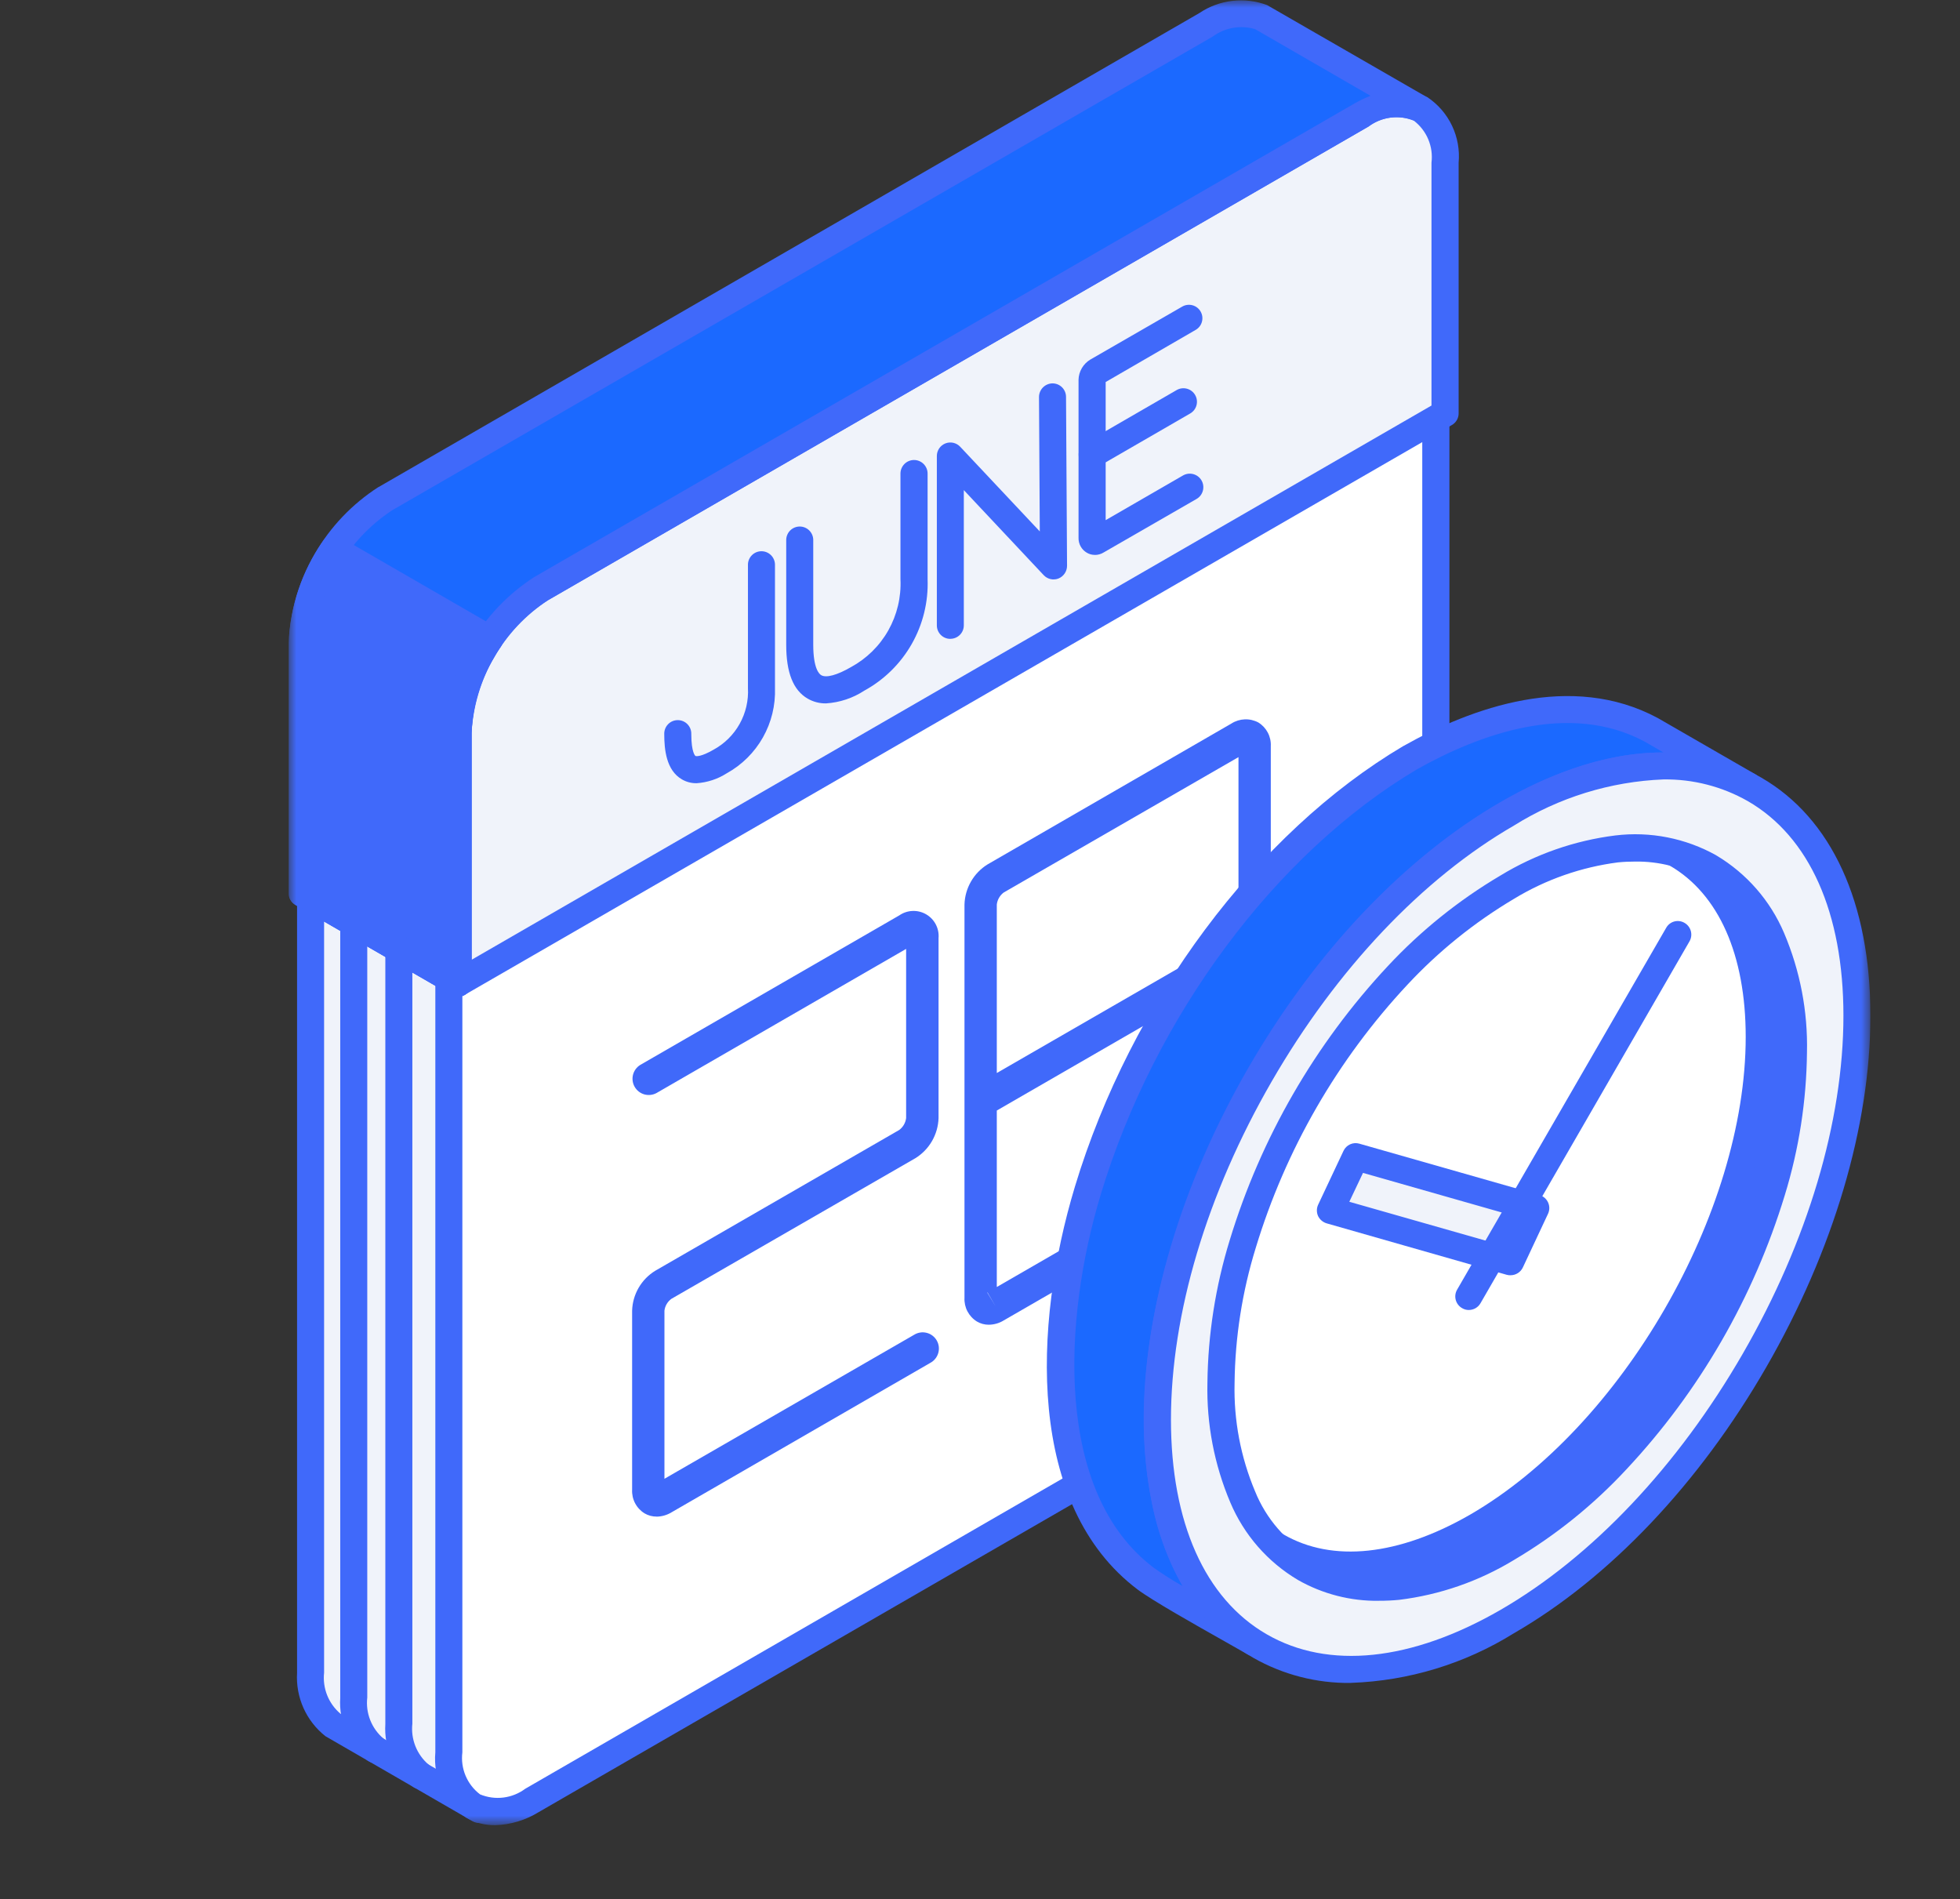<svg width="129" height="125" viewBox="0 0 129 125" fill="none" xmlns="http://www.w3.org/2000/svg">
<rect x="0" y="0" width="129" height="125" fill="#333333" stroke="none"/>
<g clip-path="url(#clip0_9_91190)">
<mask id="mask0_9_91190" style="mask-type:luminance" maskUnits="userSpaceOnUse" x="19" y="0" width="105" height="121">
<path d="M123.105 0H19V120.121H123.105V0Z" fill="white"/>
</mask>
<g mask="url(#mask0_9_91190)">
<path fill-rule="evenodd" clip-rule="evenodd" d="M30.143 64.712V115.686C30.088 116.325 30.187 116.968 30.432 117.56C30.677 118.153 31.061 118.678 31.551 119.092L21.86 113.498C21.368 113.083 20.982 112.557 20.736 111.963C20.489 111.368 20.39 110.724 20.444 110.083V59.102L30.143 64.712Z" fill="#F0F3FA"/>
<path fill-rule="evenodd" clip-rule="evenodd" d="M21.331 60.644V110.081C21.276 110.585 21.345 111.094 21.532 111.565C21.72 112.035 22.02 112.453 22.406 112.781L29.341 116.781C29.292 116.425 29.264 116.066 29.257 115.706V65.225L21.331 60.644ZM31.552 119.976C31.398 119.974 31.247 119.935 31.112 119.863L21.421 114.263C20.796 113.77 20.3 113.133 19.974 112.407C19.649 111.681 19.504 110.886 19.552 110.092V59.092C19.553 58.936 19.596 58.783 19.675 58.648C19.754 58.514 19.866 58.402 20.002 58.325C20.138 58.247 20.291 58.207 20.447 58.207C20.604 58.208 20.757 58.249 20.892 58.327L30.592 63.927C30.727 64.006 30.839 64.118 30.918 64.254C30.996 64.389 31.038 64.543 31.039 64.699V115.672C30.977 116.175 31.042 116.685 31.227 117.156C31.412 117.628 31.712 118.045 32.099 118.372C32.25 118.484 32.362 118.641 32.418 118.821C32.474 119 32.472 119.193 32.411 119.371C32.35 119.549 32.235 119.703 32.081 119.812C31.927 119.92 31.742 119.976 31.554 119.972" fill="#4069FA"/>
<path fill-rule="evenodd" clip-rule="evenodd" d="M94.503 26.852V77.826C94.398 79.723 93.848 81.57 92.899 83.216C91.95 84.862 90.627 86.263 89.037 87.305L35.013 118.495C32.007 120.229 29.539 118.806 29.539 115.331V64.357L94.503 26.852Z" fill="white"/>
<path fill-rule="evenodd" clip-rule="evenodd" d="M30.431 64.868V115.326C30.366 115.849 30.439 116.379 30.644 116.865C30.849 117.35 31.177 117.773 31.597 118.09C32.083 118.291 32.612 118.363 33.134 118.298C33.655 118.233 34.151 118.033 34.572 117.719L88.593 86.527C90.074 85.599 91.291 84.305 92.124 82.768C93.031 81.273 93.542 79.572 93.608 77.824V28.393L30.431 64.868ZM32.581 120.118C31.924 120.125 31.276 119.958 30.704 119.634C30.007 119.167 29.448 118.52 29.087 117.762C28.726 117.004 28.576 116.163 28.652 115.326V64.354C28.652 64.199 28.694 64.046 28.772 63.911C28.851 63.777 28.964 63.666 29.099 63.589L94.063 26.076C94.198 25.998 94.351 25.957 94.506 25.957C94.662 25.957 94.815 25.998 94.949 26.076C95.084 26.155 95.196 26.268 95.275 26.403C95.353 26.539 95.394 26.692 95.395 26.848V77.821C95.29 79.876 94.699 81.877 93.669 83.659C92.64 85.441 91.203 86.953 89.475 88.071L35.457 119.256C34.59 119.791 33.598 120.088 32.58 120.119" fill="#4069FA"/>
<path fill-rule="evenodd" clip-rule="evenodd" d="M35.617 38.746C61.917 23.559 81.618 12.179 89.635 7.554C90.188 7.152 90.838 6.905 91.518 6.838C92.198 6.772 92.884 6.888 93.504 7.176C94.06 7.57 94.502 8.105 94.783 8.727C95.065 9.348 95.176 10.033 95.106 10.712V27.212L30.145 64.714V48.214C30.248 46.316 30.798 44.47 31.749 42.825C32.7 41.179 34.025 39.781 35.617 38.744" fill="#F0F3FA"/>
<path fill-rule="evenodd" clip-rule="evenodd" d="M36.056 39.507C34.581 40.446 33.365 41.74 32.521 43.271C31.613 44.765 31.102 46.467 31.037 48.214V63.165L94.215 26.689V10.708C94.28 10.186 94.207 9.657 94.004 9.172C93.801 8.687 93.474 8.264 93.057 7.944C92.571 7.743 92.04 7.672 91.519 7.738C90.996 7.805 90.501 8.006 90.081 8.323L36.056 39.507ZM30.144 65.595C29.989 65.596 29.837 65.554 29.704 65.474C29.568 65.398 29.455 65.287 29.377 65.152C29.298 65.018 29.257 64.865 29.258 64.709V48.209C29.36 46.155 29.95 44.156 30.979 42.375C32.007 40.595 33.445 39.085 35.174 37.971L89.196 6.779C89.881 6.294 90.684 6.003 91.521 5.937C92.357 5.87 93.197 6.03 93.95 6.4C94.647 6.868 95.206 7.514 95.567 8.273C95.928 9.031 96.078 9.872 96.002 10.708V27.208C96.002 27.364 95.96 27.517 95.882 27.651C95.803 27.785 95.69 27.897 95.555 27.973L30.591 65.471C30.456 65.552 30.301 65.594 30.144 65.592" fill="#4069FA"/>
<path fill-rule="evenodd" clip-rule="evenodd" d="M25.361 32.813C43.372 22.419 61.38 12.024 79.386 1.628C79.914 1.259 80.524 1.023 81.163 0.94C81.803 0.857 82.452 0.929 83.058 1.151L93.316 7.071C92.709 6.849 92.058 6.777 91.418 6.86C90.777 6.943 90.166 7.179 89.636 7.548L88.849 7.995L88.001 8.495C70.535 18.573 53.075 28.655 35.619 38.742C34.024 39.776 32.696 41.174 31.745 42.82C30.794 44.466 30.246 46.313 30.146 48.212V64.712L19.887 58.789V42.289C19.988 40.389 20.537 38.541 21.489 36.894C22.44 35.247 23.767 33.847 25.361 32.81" fill="#1B69FF"/>
<path fill-rule="evenodd" clip-rule="evenodd" d="M20.779 58.276L29.258 63.166V48.214C29.357 46.162 29.943 44.163 30.97 42.383C31.996 40.602 33.431 39.093 35.158 37.979L89.2 6.78C89.523 6.6 89.857 6.44 90.2 6.303L82.609 1.919C82.136 1.778 81.637 1.749 81.151 1.834C80.665 1.92 80.205 2.117 79.809 2.411L25.814 33.58C24.354 34.541 23.138 35.83 22.264 37.344C21.39 38.858 20.881 40.555 20.779 42.3V58.276ZM30.144 65.6C29.989 65.601 29.837 65.559 29.704 65.479L19.447 59.555C19.312 59.478 19.2 59.367 19.122 59.233C19.043 59.099 19.001 58.946 19 58.791V42.291C19.098 40.239 19.684 38.239 20.71 36.459C21.736 34.68 23.173 33.171 24.9 32.058C24.909 32.05 24.909 32.05 24.923 32.05L78.937 0.86C79.585 0.423 80.329 0.148 81.105 0.057C81.881 -0.034 82.668 0.062 83.4 0.337L93.753 6.3C93.952 6.412 94.1 6.597 94.166 6.815C94.233 7.033 94.213 7.269 94.111 7.473C94.009 7.677 93.832 7.834 93.618 7.912C93.403 7.989 93.167 7.981 92.958 7.89C92.477 7.721 91.962 7.673 91.457 7.749C90.953 7.826 90.475 8.025 90.066 8.329L36.057 39.508C34.599 40.468 33.385 41.756 32.514 43.269C31.642 44.782 31.137 46.478 31.038 48.221V64.711C31.037 64.866 30.995 65.019 30.917 65.153C30.839 65.287 30.727 65.399 30.592 65.476C30.457 65.557 30.302 65.599 30.145 65.597" fill="#4069FA"/>
<path fill-rule="evenodd" clip-rule="evenodd" d="M43.222 99.809C42.941 99.812 42.664 99.738 42.422 99.596C42.158 99.433 41.943 99.203 41.799 98.928C41.655 98.654 41.588 98.346 41.604 98.037V86.257C41.619 85.727 41.767 85.209 42.032 84.751C42.298 84.292 42.674 83.907 43.126 83.63L59.184 74.364C59.308 74.271 59.412 74.154 59.49 74.02C59.568 73.886 59.618 73.737 59.638 73.584V62.448L43.209 71.934C42.965 72.066 42.678 72.099 42.41 72.024C42.143 71.949 41.915 71.772 41.775 71.532C41.635 71.292 41.594 71.006 41.661 70.737C41.728 70.467 41.898 70.234 42.134 70.087L59.184 60.245C59.441 60.066 59.743 59.964 60.056 59.951C60.369 59.937 60.679 60.013 60.951 60.17C61.222 60.326 61.443 60.556 61.589 60.834C61.734 61.111 61.798 61.424 61.772 61.736V73.585C61.755 74.115 61.607 74.633 61.342 75.093C61.077 75.553 60.702 75.94 60.251 76.22L44.185 85.48C44.06 85.572 43.956 85.688 43.877 85.822C43.799 85.956 43.749 86.105 43.731 86.259V97.32L60.167 87.842C60.288 87.767 60.424 87.717 60.565 87.695C60.706 87.673 60.85 87.68 60.988 87.715C61.127 87.749 61.257 87.812 61.371 87.898C61.485 87.984 61.58 88.092 61.652 88.216C61.723 88.339 61.769 88.476 61.787 88.618C61.804 88.759 61.793 88.903 61.754 89.04C61.715 89.178 61.649 89.306 61.56 89.417C61.471 89.529 61.36 89.621 61.234 89.689L44.192 99.531C43.897 99.71 43.56 99.806 43.215 99.812" fill="#4069FA"/>
<path fill-rule="evenodd" clip-rule="evenodd" d="M81.512 49.827L66.06 58.737C65.935 58.831 65.831 58.949 65.753 59.084C65.674 59.219 65.625 59.369 65.606 59.524V70.616L81.512 61.44V49.827ZM65.606 73.085L81.512 63.901V75.001C81.492 75.156 81.441 75.305 81.362 75.439C81.282 75.573 81.176 75.689 81.05 75.781L65.606 84.699V73.085ZM64.993 85.054C64.993 85.061 64.985 85.061 64.977 85.061L65.53 85.978L64.993 85.054ZM65.083 87.182C64.806 87.184 64.534 87.111 64.296 86.97C64.032 86.807 63.818 86.576 63.674 86.302C63.53 86.027 63.463 85.719 63.479 85.41V59.525C63.494 58.995 63.641 58.477 63.905 58.017C64.169 57.557 64.543 57.17 64.993 56.89L81.05 47.615C81.312 47.447 81.615 47.353 81.926 47.341C82.238 47.329 82.546 47.401 82.821 47.548C83.084 47.711 83.299 47.941 83.443 48.215C83.587 48.49 83.655 48.798 83.639 49.107V74.999C83.623 75.529 83.475 76.048 83.21 76.507C82.944 76.967 82.569 77.354 82.117 77.633L66.059 86.9C65.765 87.081 65.427 87.178 65.082 87.181" fill="#4069FA"/>
<path fill-rule="evenodd" clip-rule="evenodd" d="M72.053 36.518C71.868 36.519 71.687 36.469 71.53 36.374C71.36 36.275 71.22 36.132 71.124 35.96C71.028 35.788 70.98 35.594 70.985 35.397V24.991C70.992 24.723 71.067 24.462 71.202 24.23C71.337 23.999 71.527 23.805 71.757 23.666L77.814 20.175C77.915 20.117 78.026 20.08 78.141 20.066C78.257 20.051 78.374 20.059 78.486 20.09C78.598 20.12 78.703 20.173 78.795 20.244C78.887 20.315 78.964 20.404 79.021 20.505C79.079 20.606 79.116 20.717 79.131 20.832C79.145 20.948 79.137 21.064 79.106 21.177C79.076 21.289 79.024 21.394 78.952 21.486C78.881 21.578 78.793 21.654 78.692 21.712L72.771 25.141V34.231L77.861 31.291C78.066 31.173 78.309 31.14 78.538 31.202C78.766 31.263 78.961 31.412 79.08 31.617C79.198 31.822 79.23 32.066 79.169 32.294C79.108 32.523 78.959 32.718 78.754 32.836L72.644 36.355C72.467 36.466 72.262 36.523 72.054 36.522" fill="#4069FA"/>
<path fill-rule="evenodd" clip-rule="evenodd" d="M71.881 30.802C71.686 30.802 71.496 30.737 71.34 30.618C71.185 30.499 71.073 30.333 71.023 30.144C70.972 29.955 70.985 29.755 71.059 29.574C71.134 29.393 71.266 29.242 71.435 29.144L77.446 25.669C77.547 25.611 77.659 25.573 77.775 25.558C77.891 25.543 78.009 25.551 78.122 25.582C78.235 25.612 78.34 25.665 78.433 25.736C78.525 25.808 78.603 25.896 78.661 25.998C78.719 26.099 78.757 26.211 78.772 26.327C78.787 26.443 78.779 26.561 78.748 26.674C78.718 26.786 78.665 26.892 78.594 26.985C78.522 27.077 78.433 27.155 78.332 27.213L72.332 30.681C72.197 30.76 72.042 30.802 71.885 30.802" fill="#4069FA"/>
<path fill-rule="evenodd" clip-rule="evenodd" d="M62.553 42.044C62.436 42.046 62.32 42.024 62.212 41.98C62.103 41.936 62.005 41.87 61.922 41.788C61.839 41.706 61.773 41.608 61.728 41.499C61.683 41.391 61.66 41.276 61.66 41.158V30.006C61.66 29.828 61.714 29.655 61.814 29.508C61.915 29.36 62.057 29.247 62.222 29.182C62.388 29.116 62.569 29.102 62.743 29.141C62.916 29.18 63.075 29.271 63.196 29.401L68.435 34.974L68.383 26.123C68.385 25.888 68.479 25.663 68.644 25.497C68.81 25.33 69.034 25.234 69.269 25.23C69.386 25.23 69.502 25.253 69.61 25.297C69.718 25.341 69.816 25.406 69.899 25.488C69.982 25.571 70.048 25.669 70.093 25.776C70.138 25.884 70.162 26 70.162 26.116L70.229 37.23C70.23 37.41 70.177 37.586 70.077 37.736C69.977 37.885 69.835 38.002 69.669 38.071C69.503 38.136 69.321 38.151 69.147 38.112C68.973 38.073 68.814 37.982 68.692 37.852L63.435 32.255V41.156C63.435 41.39 63.342 41.616 63.175 41.782C63.009 41.948 62.784 42.041 62.549 42.041" fill="#4069FA"/>
<path fill-rule="evenodd" clip-rule="evenodd" d="M54.362 46.291C53.941 46.297 53.527 46.189 53.162 45.98C52.208 45.428 51.746 44.27 51.746 42.43V35.511C51.754 35.281 51.851 35.062 52.017 34.901C52.183 34.741 52.405 34.651 52.636 34.651C52.867 34.651 53.088 34.741 53.254 34.901C53.42 35.062 53.517 35.281 53.525 35.511V42.43C53.525 44.013 53.925 44.368 54.055 44.437C54.381 44.626 55.1 44.429 56.001 43.907C57.034 43.348 57.889 42.509 58.466 41.486C59.043 40.462 59.32 39.297 59.265 38.123V31.166C59.265 30.93 59.359 30.703 59.527 30.535C59.694 30.367 59.921 30.273 60.158 30.273C60.395 30.273 60.622 30.367 60.789 30.535C60.957 30.703 61.051 30.93 61.051 31.166V38.124C61.105 39.612 60.744 41.085 60.009 42.379C59.273 43.673 58.193 44.737 56.887 45.451C56.131 45.946 55.26 46.235 54.359 46.291" fill="#4069FA"/>
<path fill-rule="evenodd" clip-rule="evenodd" d="M45.854 51.544C45.514 51.551 45.179 51.464 44.885 51.294C43.84 50.694 43.719 49.303 43.719 48.312C43.715 48.192 43.735 48.073 43.778 47.962C43.821 47.85 43.886 47.749 43.969 47.663C44.052 47.577 44.151 47.509 44.261 47.462C44.371 47.416 44.489 47.392 44.609 47.392C44.728 47.392 44.846 47.416 44.956 47.462C45.066 47.509 45.166 47.577 45.248 47.663C45.331 47.749 45.396 47.85 45.439 47.962C45.482 48.073 45.502 48.192 45.498 48.312C45.498 49.545 45.769 49.749 45.769 49.749C45.83 49.779 46.156 49.803 46.944 49.349C47.672 48.957 48.274 48.366 48.678 47.644C49.082 46.923 49.273 46.101 49.227 45.276V37.138C49.235 36.907 49.332 36.688 49.498 36.528C49.664 36.367 49.886 36.277 50.117 36.277C50.348 36.277 50.569 36.367 50.735 36.528C50.901 36.688 50.998 36.907 51.006 37.138V45.276C51.047 46.414 50.772 47.542 50.211 48.534C49.65 49.526 48.825 50.343 47.827 50.894C47.233 51.273 46.553 51.497 45.85 51.544" fill="#4069FA"/>
<path fill-rule="evenodd" clip-rule="evenodd" d="M32.228 42.061L21.977 36.141C20.708 37.951 19.983 40.087 19.887 42.296V58.796L30.145 64.717V48.217C30.238 46.008 30.961 43.872 32.228 42.061Z" fill="#4069FA"/>
<path fill-rule="evenodd" clip-rule="evenodd" d="M20.779 58.278L29.258 63.168V48.216C29.322 46.152 29.916 44.139 30.984 42.372L22.27 37.337C21.36 38.839 20.846 40.547 20.779 42.303V58.278ZM30.144 65.599C29.989 65.6 29.837 65.558 29.704 65.478L19.447 59.559C19.312 59.481 19.2 59.37 19.121 59.235C19.043 59.101 19.001 58.948 19 58.793V42.293C19.094 39.906 19.872 37.596 21.241 35.639C21.365 35.452 21.555 35.32 21.773 35.269C21.991 35.218 22.221 35.253 22.414 35.366L32.672 41.289C32.778 41.349 32.87 41.431 32.943 41.529C33.016 41.626 33.068 41.738 33.096 41.857C33.122 41.976 33.125 42.099 33.103 42.219C33.081 42.34 33.035 42.454 32.968 42.557C31.794 44.22 31.123 46.186 31.037 48.22V64.71C31.036 64.865 30.994 65.017 30.916 65.152C30.838 65.286 30.726 65.397 30.591 65.475C30.456 65.556 30.301 65.598 30.144 65.596" fill="#4069FA"/>
<path fill-rule="evenodd" clip-rule="evenodd" d="M85.88 103.209L79.481 99.515C86.975 103.732 96.302 96.669 101.071 91.225C107.718 83.631 113.593 70.663 111.071 60.563C110.775 59.092 110.183 57.696 109.332 56.46C108.481 55.224 107.389 54.173 106.12 53.371L112.835 57.263C119.573 61.541 118.514 72.363 116.424 79.006C113.324 88.863 104.962 100.772 94.794 103.838C93.345 104.354 91.804 104.564 90.269 104.456C88.734 104.348 87.238 103.923 85.876 103.209" fill="#4069FA"/>
<path fill-rule="evenodd" clip-rule="evenodd" d="M86.319 102.438C87.577 103.093 88.957 103.48 90.373 103.573C91.788 103.667 93.207 103.466 94.541 102.982C104.27 100.053 112.491 88.568 115.581 78.741C117.837 71.557 118.352 61.82 112.362 58.013L110.72 57.067C111.252 58.112 111.661 59.214 111.939 60.352C114.581 70.944 108.509 84.086 101.739 91.817C97.439 96.73 91.095 101.417 85.007 101.681L86.319 102.438ZM90.793 105.36C88.92 105.378 87.075 104.905 85.441 103.99C85.441 103.988 85.44 103.986 85.438 103.985C85.437 103.983 85.435 103.982 85.433 103.982L79.033 100.287C78.828 100.17 78.678 99.975 78.617 99.748C78.555 99.52 78.587 99.277 78.704 99.072C78.822 98.867 79.016 98.717 79.244 98.656C79.472 98.594 79.715 98.626 79.92 98.743C87.006 102.725 96.129 95.525 100.398 90.643C107.075 83.012 112.587 70.309 110.21 60.785C109.944 59.428 109.404 58.139 108.623 56.997C107.842 55.855 106.837 54.885 105.668 54.145C105.472 54.022 105.332 53.828 105.277 53.603C105.222 53.378 105.256 53.141 105.373 52.941C105.49 52.741 105.68 52.595 105.903 52.533C106.126 52.471 106.364 52.498 106.568 52.608L113.283 56.5C120.157 60.861 119.726 71.49 117.273 79.28C114.04 89.553 105.373 101.58 95.053 104.695C93.672 105.125 92.236 105.349 90.79 105.361" fill="#4069FA"/>
<path fill-rule="evenodd" clip-rule="evenodd" d="M97.186 57.498C86.916 63.434 78.586 77.856 78.586 89.719C78.586 101.582 86.916 106.382 97.186 100.454C107.456 94.526 115.786 80.096 115.786 68.241C115.786 56.386 107.456 51.57 97.186 57.498Z" fill="white"/>
<path fill-rule="evenodd" clip-rule="evenodd" d="M105.49 55.845C102.704 55.955 99.996 56.79 97.631 58.268C87.623 64.052 79.476 78.156 79.476 89.717C79.476 95.117 81.255 99.117 84.476 100.983C87.697 102.849 92.056 102.383 96.742 99.689C106.75 93.905 114.896 79.8 114.896 68.24C114.896 62.834 113.117 58.829 109.896 56.967C108.553 56.21 107.032 55.823 105.49 55.847M88.88 103.891C87.029 103.916 85.204 103.445 83.595 102.528C79.788 100.328 77.695 95.783 77.695 89.718C77.695 77.59 86.243 62.797 96.743 56.732C101.989 53.696 106.978 53.232 110.779 55.432C114.58 57.632 116.679 62.177 116.679 68.242C116.679 80.37 108.132 95.164 97.631 101.228C94.997 102.865 91.98 103.783 88.88 103.893" fill="#4069FA"/>
<path fill-rule="evenodd" clip-rule="evenodd" d="M92.807 49.864C97.493 47.229 103.596 45.298 108.683 48.039L115.083 51.726C105.683 47.047 94.528 55.726 88.722 62.515C80.947 71.607 74.269 86.468 76.655 98.515C77.427 102.436 79.155 105.851 82.537 108.099C81.016 107.221 76.579 104.776 75.405 103.89C68.077 98.355 69.273 86.038 71.597 78.346C74.966 67.217 82.689 55.854 92.81 49.866" fill="#1B69FF"/>
<path fill-rule="evenodd" clip-rule="evenodd" d="M93.249 50.638C83.975 56.138 76.003 66.847 72.449 78.604C69.958 86.848 69.376 98.227 75.939 103.178C76.549 103.61 77.18 104.011 77.832 104.378C76.832 102.608 76.136 100.683 75.772 98.684C73.308 86.172 80.401 70.867 88.04 61.942C93.44 55.636 101.614 49.525 109.405 49.525H109.488L108.247 48.806C103.266 46.141 97.347 48.329 93.247 50.638M82.536 108.986C82.379 108.986 82.225 108.944 82.09 108.865L80.651 108.047C78.607 106.897 75.813 105.315 74.867 104.603C67.583 99.103 67.967 87.297 70.748 78.09C74.428 65.923 82.703 54.817 92.355 49.101C92.359 49.097 92.365 49.094 92.371 49.094C96.86 46.565 103.409 44.194 109.109 47.254L115.529 50.954C115.729 51.069 115.877 51.259 115.941 51.481C116.005 51.704 115.979 51.943 115.87 52.147C115.761 52.352 115.577 52.506 115.357 52.577C115.136 52.648 114.897 52.631 114.689 52.529C106.289 48.342 95.808 55.602 89.395 63.09C82.029 71.705 75.17 86.407 77.524 98.339C78.342 102.488 80.144 105.439 83.024 107.348C83.184 107.453 83.306 107.608 83.371 107.788C83.437 107.968 83.442 108.165 83.387 108.348C83.332 108.532 83.218 108.693 83.064 108.807C82.91 108.922 82.724 108.983 82.532 108.983" fill="#4069FA"/>
<path fill-rule="evenodd" clip-rule="evenodd" d="M85.554 103.011L79.164 99.324L85.879 103.208L85.554 103.011Z" fill="#4069FA"/>
<path fill-rule="evenodd" clip-rule="evenodd" d="M85.879 104.101C85.723 104.099 85.569 104.057 85.432 103.98L78.71 100.096C78.508 99.975 78.362 99.78 78.303 99.552C78.243 99.324 78.275 99.082 78.392 98.877C78.51 98.674 78.704 98.525 78.93 98.464C79.157 98.403 79.4 98.434 79.603 98.551H79.611L86.001 102.238L86.016 102.253L86.333 102.453C86.434 102.512 86.522 102.59 86.592 102.682C86.662 102.775 86.713 102.88 86.743 102.993C86.772 103.105 86.779 103.222 86.763 103.338C86.746 103.453 86.708 103.563 86.648 103.663C86.57 103.796 86.458 103.907 86.324 103.984C86.19 104.06 86.038 104.101 85.883 104.101" fill="#4069FA"/>
<path fill-rule="evenodd" clip-rule="evenodd" d="M112.524 57.063C110.662 56.029 108.521 55.609 106.407 55.863C103.853 56.188 101.397 57.047 99.199 58.384C96.532 59.964 94.106 61.917 91.993 64.184C87.291 69.224 83.802 75.27 81.793 81.862C80.879 84.826 80.397 87.906 80.362 91.006C80.301 93.58 80.789 96.136 81.793 98.506C82.596 100.482 84.035 102.134 85.882 103.201C87.73 104.268 89.88 104.688 91.993 104.396C94.546 104.08 97.002 103.223 99.199 101.882C101.866 100.3 104.293 98.344 106.407 96.075C111.115 91.041 114.604 84.994 116.607 78.398C117.518 75.434 118 72.354 118.038 69.252C118.095 66.681 117.607 64.127 116.607 61.758C115.774 59.8 114.343 58.155 112.519 57.058M82.919 70.739C87.082 63.516 92.844 57.218 99.195 53.554C105.546 49.89 111.308 49.541 115.473 51.941C119.638 54.341 122.219 59.504 122.219 66.841C122.219 74.178 119.637 82.316 115.473 89.531C111.309 96.746 105.555 103.045 99.195 106.717C92.835 110.389 87.082 110.729 82.919 108.317C78.756 105.905 76.18 100.761 76.18 93.417C76.18 86.073 78.759 77.951 82.923 70.744" fill="#F0F3FA"/>
<path fill-rule="evenodd" clip-rule="evenodd" d="M107.615 56.701C107.252 56.701 106.873 56.716 106.495 56.754C104.069 57.066 101.735 57.883 99.644 59.154C97.051 60.694 94.69 62.595 92.634 64.802C88.025 69.736 84.609 75.662 82.648 82.124C81.759 85.004 81.29 87.997 81.255 91.011C81.195 93.457 81.654 95.888 82.603 98.143C83.33 99.949 84.64 101.46 86.326 102.434C88.012 103.409 89.975 103.79 91.903 103.518C94.331 103.212 96.666 102.394 98.754 101.118C101.346 99.581 103.704 97.679 105.754 95.47C110.365 90.536 113.783 84.61 115.747 78.149C116.638 75.269 117.107 72.275 117.14 69.26C117.2 66.814 116.741 64.384 115.793 62.129C115.036 60.34 113.732 58.838 112.068 57.836C110.709 57.068 109.17 56.676 107.609 56.701M90.764 105.351C88.895 105.378 87.052 104.904 85.427 103.98C83.436 102.799 81.876 101.012 80.975 98.88C79.92 96.394 79.406 93.711 79.468 91.011C79.504 87.825 79.999 84.661 80.936 81.616C82.984 74.887 86.545 68.715 91.346 63.575C93.519 61.244 96.014 59.238 98.757 57.617C101.061 56.215 103.637 55.317 106.313 54.982C108.612 54.703 110.94 55.162 112.961 56.292C112.961 56.293 112.961 56.294 112.962 56.294C112.962 56.295 112.962 56.296 112.963 56.297C112.964 56.297 112.965 56.298 112.965 56.298C112.966 56.299 112.967 56.299 112.968 56.299C114.955 57.484 116.514 59.27 117.42 61.399C118.476 63.882 118.991 66.563 118.928 69.261C118.895 72.448 118.403 75.614 117.467 78.661C115.418 85.388 111.854 91.557 107.05 96.694C104.884 99.029 102.392 101.039 99.65 102.66C97.344 104.063 94.765 104.959 92.086 105.287C91.651 105.329 91.214 105.35 90.777 105.348M109.478 51.295C111.422 51.267 113.338 51.758 115.028 52.719C119.093 55.058 121.328 60.078 121.328 66.845C121.328 73.795 118.973 81.691 114.703 89.088C110.433 96.485 104.771 102.473 98.759 105.948C92.892 109.332 87.433 109.9 83.368 107.553C79.303 105.206 77.068 100.194 77.068 93.426C77.068 86.476 79.423 78.58 83.692 71.183C87.961 63.786 93.625 57.806 99.644 54.331C102.602 52.481 105.992 51.435 109.478 51.295ZM88.916 110.756C86.662 110.787 84.44 110.215 82.481 109.099C77.848 106.427 75.289 100.862 75.289 93.427C75.289 86.174 77.727 77.96 82.148 70.298C86.569 62.636 92.474 56.411 98.757 52.787C105.185 49.071 111.287 48.503 115.92 51.175C120.553 53.847 123.105 59.419 123.105 66.846C123.105 74.099 120.667 82.313 116.246 89.982C111.825 97.651 105.928 103.859 99.646 107.482C96.419 109.493 92.719 110.62 88.919 110.752" fill="#4069FA"/>
<path fill-rule="evenodd" clip-rule="evenodd" d="M101.084 79.505L99.418 83.041L87.562 79.657L89.228 76.121L101.084 79.505Z" fill="#F0F3FA"/>
<path fill-rule="evenodd" clip-rule="evenodd" d="M88.807 79.09L98.929 81.975L99.823 80.074L89.707 77.19L88.807 79.09ZM99.414 83.927C99.332 83.928 99.25 83.918 99.171 83.897L87.318 80.511C87.195 80.474 87.081 80.412 86.983 80.329C86.885 80.246 86.806 80.143 86.75 80.028C86.697 79.909 86.671 79.781 86.672 79.652C86.673 79.522 86.703 79.394 86.758 79.278L88.423 75.742C88.511 75.551 88.665 75.397 88.857 75.31C89.049 75.222 89.265 75.207 89.468 75.266L101.331 78.648C101.454 78.685 101.568 78.748 101.664 78.832C101.761 78.917 101.838 79.022 101.891 79.139C101.943 79.256 101.97 79.383 101.969 79.512C101.967 79.641 101.939 79.767 101.884 79.883L100.226 83.418C100.153 83.571 100.038 83.7 99.894 83.789C99.751 83.879 99.585 83.926 99.416 83.925" fill="#4069FA"/>
<path fill-rule="evenodd" clip-rule="evenodd" d="M96.671 86.213C96.516 86.214 96.364 86.172 96.231 86.091C96.13 86.034 96.04 85.957 95.969 85.865C95.897 85.773 95.844 85.667 95.813 85.555C95.782 85.442 95.774 85.325 95.788 85.209C95.803 85.093 95.84 84.981 95.898 84.88L109.661 61.062C109.718 60.96 109.795 60.87 109.887 60.798C109.979 60.726 110.085 60.673 110.198 60.643C110.311 60.613 110.429 60.605 110.545 60.622C110.661 60.638 110.772 60.677 110.872 60.737C111.076 60.855 111.224 61.048 111.285 61.275C111.346 61.502 111.315 61.744 111.198 61.948L97.442 85.765C97.365 85.901 97.252 86.014 97.117 86.093C96.981 86.171 96.827 86.212 96.671 86.212" fill="#4069FA"/>
<path fill-rule="evenodd" clip-rule="evenodd" d="M24.703 116.026C24.509 116.026 24.32 115.962 24.165 115.844C23.566 115.35 23.093 114.721 22.785 114.008C22.477 113.295 22.343 112.519 22.393 111.744V60.744C22.389 60.625 22.409 60.506 22.452 60.394C22.495 60.283 22.56 60.181 22.643 60.096C22.726 60.01 22.825 59.941 22.935 59.895C23.045 59.848 23.163 59.824 23.283 59.824C23.402 59.824 23.52 59.848 23.63 59.895C23.74 59.941 23.84 60.01 23.922 60.096C24.006 60.181 24.07 60.283 24.113 60.394C24.156 60.506 24.176 60.625 24.172 60.744V111.718C24.114 112.221 24.181 112.731 24.367 113.202C24.553 113.673 24.853 114.091 25.24 114.418C25.428 114.561 25.552 114.773 25.585 115.007C25.618 115.241 25.556 115.478 25.414 115.667C25.332 115.778 25.225 115.868 25.101 115.93C24.977 115.992 24.841 116.024 24.702 116.023" fill="#4069FA"/>
<path fill-rule="evenodd" clip-rule="evenodd" d="M27.678 117.745C27.483 117.745 27.294 117.681 27.14 117.563C26.541 117.068 26.068 116.438 25.759 115.726C25.45 115.013 25.313 114.238 25.361 113.463V62.463C25.357 62.343 25.377 62.225 25.42 62.113C25.463 62.002 25.527 61.9 25.61 61.814C25.693 61.728 25.793 61.66 25.903 61.614C26.013 61.567 26.131 61.543 26.25 61.543C26.37 61.543 26.488 61.567 26.598 61.614C26.708 61.66 26.807 61.728 26.89 61.814C26.973 61.9 27.038 62.002 27.081 62.113C27.124 62.225 27.144 62.343 27.14 62.463V113.436C27.085 113.939 27.154 114.449 27.341 114.92C27.529 115.39 27.828 115.808 28.215 116.136C28.402 116.28 28.525 116.492 28.556 116.726C28.587 116.961 28.524 117.198 28.381 117.386C28.3 117.495 28.194 117.585 28.073 117.646C27.951 117.708 27.817 117.74 27.681 117.741" fill="#4069FA"/>
</g>
</g>
<defs>
<clipPath id="clip0_9_91190">
<rect width="104.105" height="120.121" fill="white" transform="translate(19)"/>
</clipPath>
</defs>
</svg>
